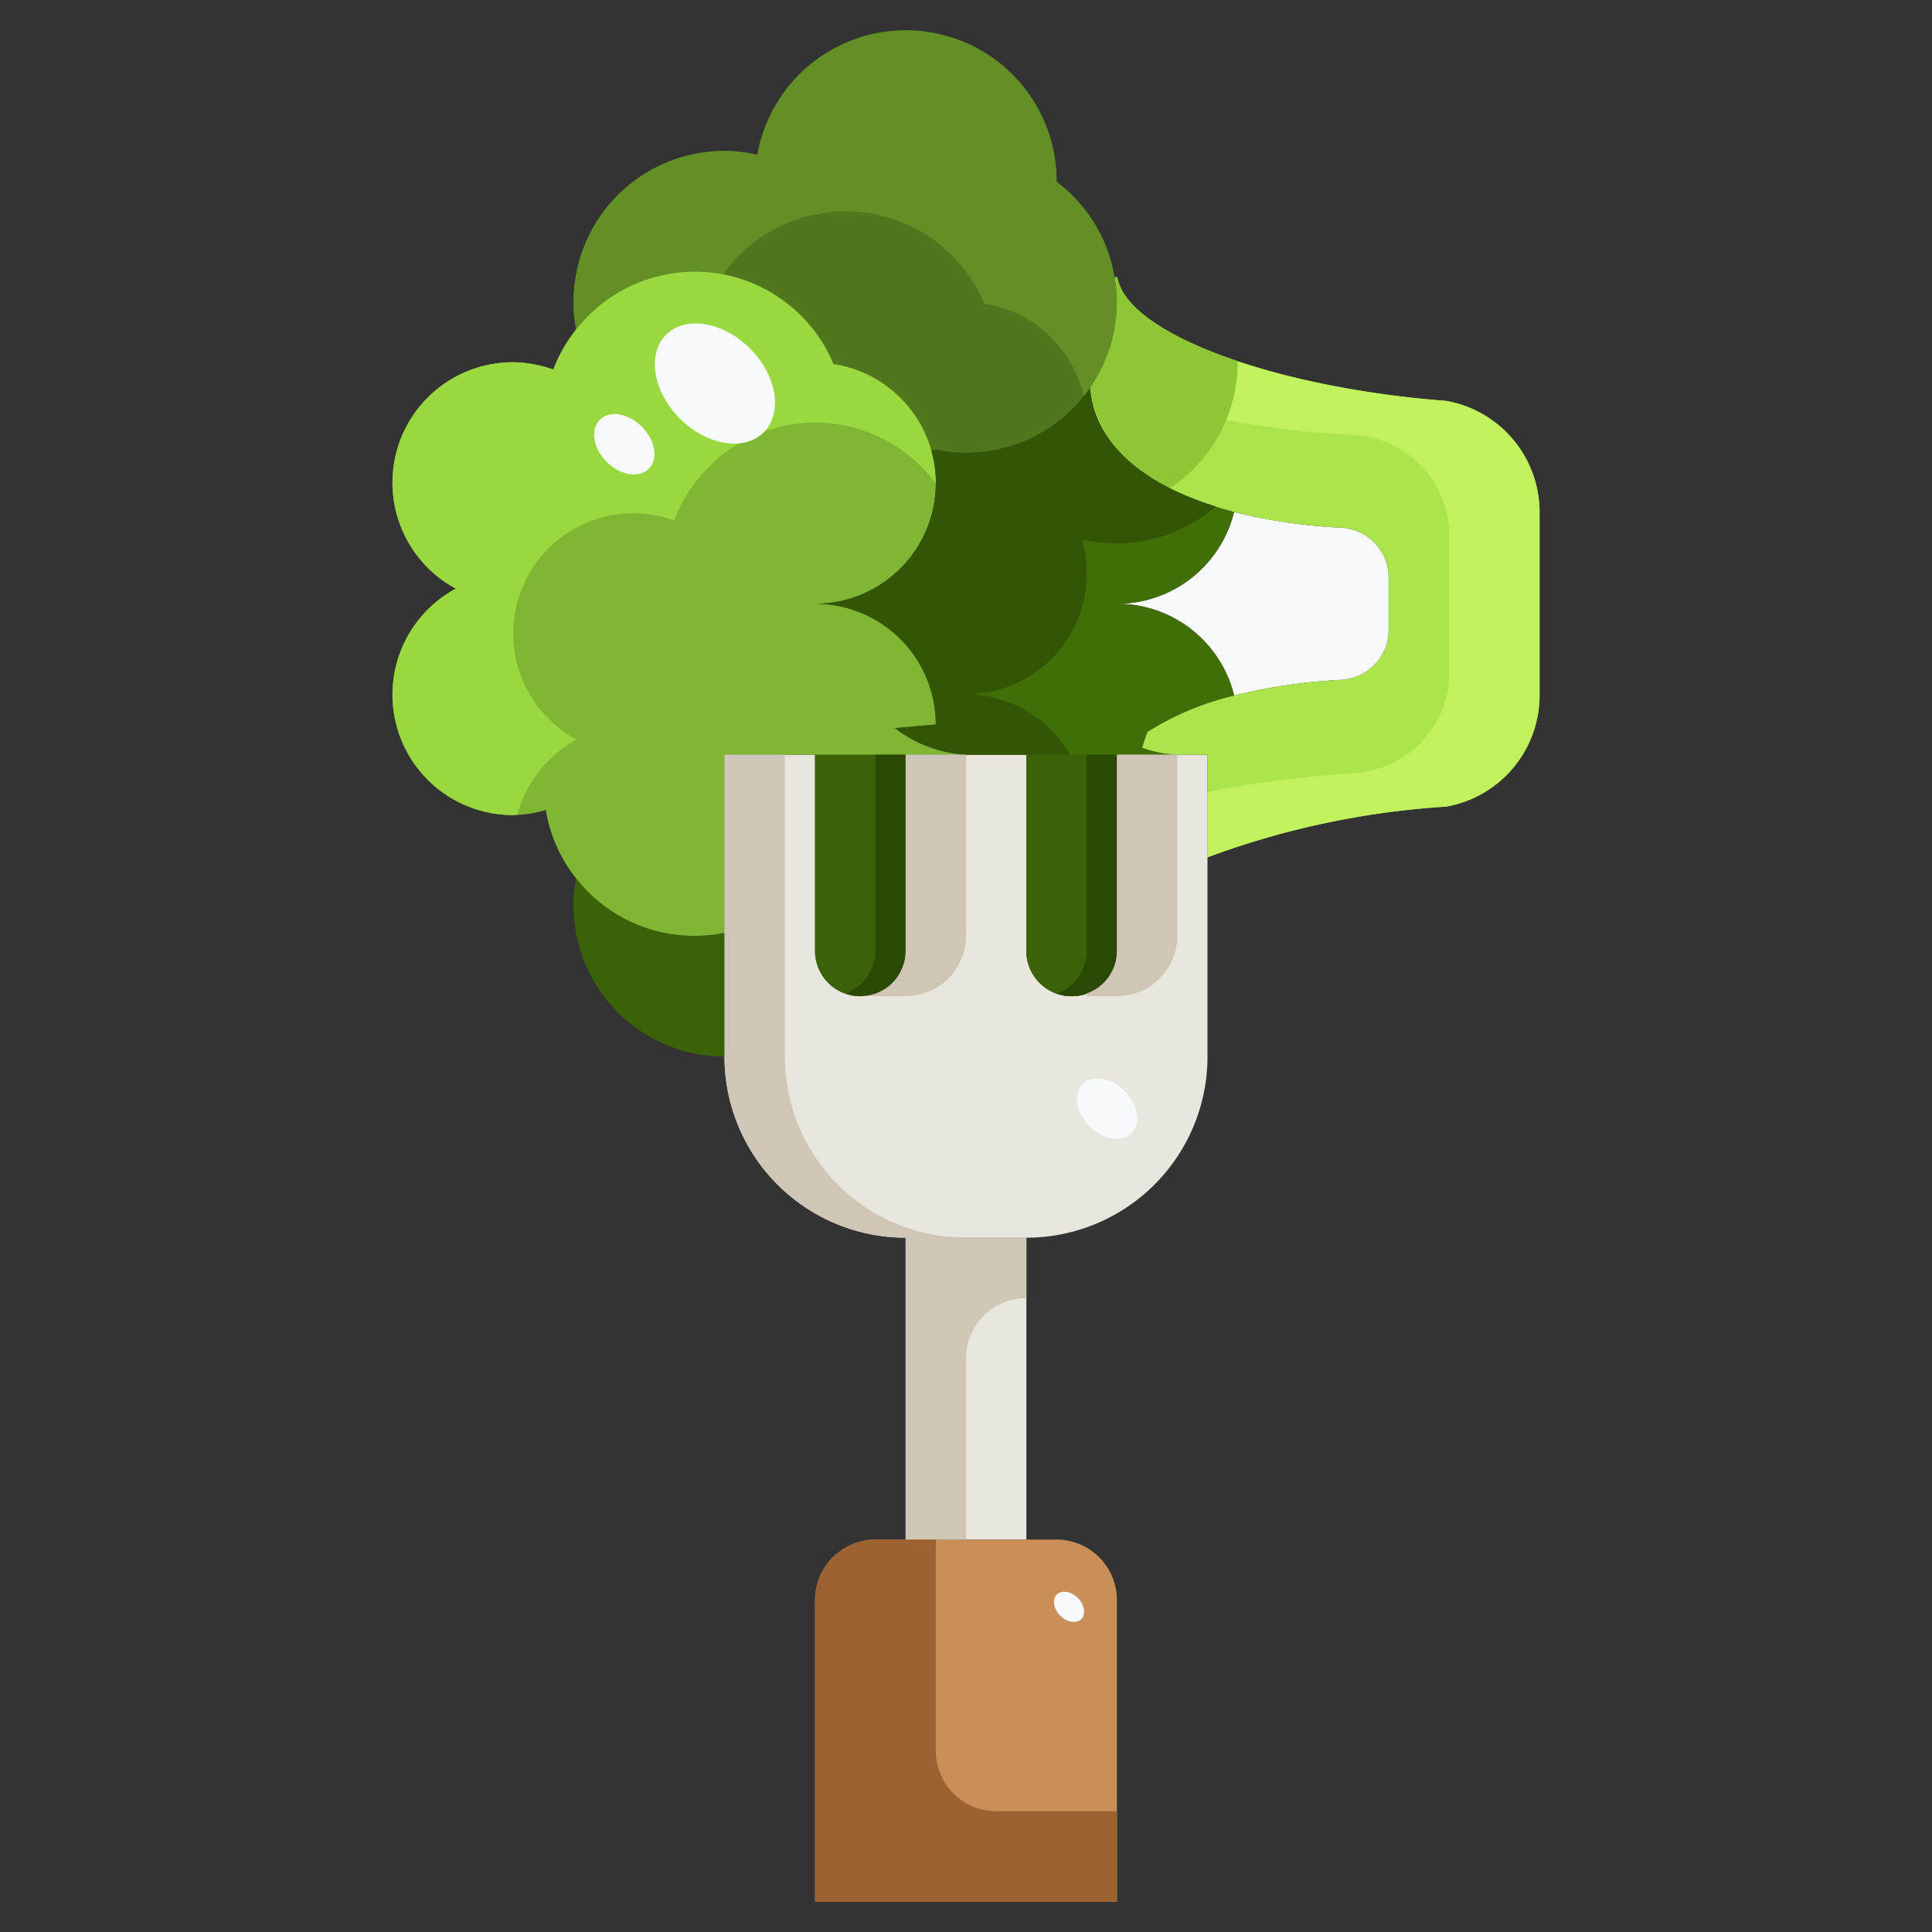 <svg height="512" viewBox="0 0 64 64" width="512" xmlns="http://www.w3.org/2000/svg"><rect x="0" y="0" width="64" height="64" fill="#333333" stroke="none"/><g id="_12-vegan" data-name="12-vegan"><path d="m30 41h4v10h-4z" fill="#e9e6de"/><path d="m37 53v10h-10v-10a2.006 2.006 0 0 1 2-2h6a2.006 2.006 0 0 1 2 2z" fill="#ca8e57"/><path d="m40 25v10a6 6 0 0 1 -6 6h-4a6 6 0 0 1 -6-6v-10h3v6.5a1.5 1.5 0 0 0 3 0v-6.5h4v6.5a1.5 1.5 0 0 0 3 0v-6.5z" fill="#e9e6de"/><path d="m46 19.12v1.76a1.653 1.653 0 0 1 -1.56 1.64 18.95 18.95 0 0 0 -3.56.52l-.01-.05a3.994 3.994 0 0 0 -3.87-2.99 3.992 3.992 0 0 0 3.87-3l.01-.04a18.163 18.163 0 0 0 3.56.52 1.653 1.653 0 0 1 1.56 1.64z" fill="#f7fafd"/><path d="m40 25h-1a3.557 3.557 0 0 1 -1.17-.23l.17-.52a9.418 9.418 0 0 1 2.88-1.21 18.95 18.95 0 0 1 3.56-.52 1.653 1.653 0 0 0 1.56-1.64v-1.76a1.653 1.653 0 0 0 -1.56-1.64 18.163 18.163 0 0 1 -3.56-.52c-3.07-.79-4.63-2.32-4.77-4.11a4.992 4.992 0 0 0 .89-2.85 3.592 3.592 0 0 0 -.08-.81l.09-.01c.31 1.89 5.26 3.67 10.9 4.1a3.745 3.745 0 0 1 3.09 3.72v6a3.745 3.745 0 0 1 -3.09 3.72 27.592 27.592 0 0 0 -7.91 1.68z" fill="#ace54b"/><path d="m32 15a4.994 4.994 0 0 0 4.11-2.15c.14 1.79 1.7 3.32 4.77 4.11l-.01.04a3.992 3.992 0 0 1 -3.87 3 3.994 3.994 0 0 1 3.87 2.99l.01.05a9.418 9.418 0 0 0 -2.88 1.21l-.17.52a3.557 3.557 0 0 0 1.17.23h-2v6.5a1.5 1.5 0 0 1 -3 0v-6.5h-2a4.227 4.227 0 0 1 -2.35-.88l1.35-.12a4 4 0 0 0 -4-4 4 4 0 0 0 4-4 3.809 3.809 0 0 0 -.15-1.08l.16-.02a4.619 4.619 0 0 0 .99.1z" fill="#416f07"/><path d="m24 30.9v4.1a5 5 0 0 1 -5-5 4.532 4.532 0 0 1 .08-.91 4.963 4.963 0 0 0 3.92 1.91 4.712 4.712 0 0 0 1-.1z" fill="#3a6206"/><path d="m36.11 12.85a4.994 4.994 0 0 1 -4.11 2.15 4.619 4.619 0 0 1 -.99-.1l-.16.02a4 4 0 0 0 -3.24-2.86 4.983 4.983 0 0 0 -8.52-1.15 3.9 3.9 0 0 1 -.09-.91 5 5 0 0 1 5-5 4.925 4.925 0 0 1 1.09.13 4.993 4.993 0 0 1 9.91.87v.02a4.954 4.954 0 0 1 1.92 3.17 3.592 3.592 0 0 1 .08.81 4.992 4.992 0 0 1 -.89 2.85z" fill="#50761e"/><path d="m19.08 29.09a4.888 4.888 0 0 1 -1-2.26 3.813 3.813 0 0 1 -1.08.17 3.988 3.988 0 0 1 -1.9-7.5 3.988 3.988 0 0 1 1.9-7.5 4.178 4.178 0 0 1 1.33.24 4.881 4.881 0 0 1 .76-1.33 4.983 4.983 0 0 1 8.52 1.15 4 4 0 0 1 3.24 2.86 3.809 3.809 0 0 1 .15 1.08 4 4 0 0 1 -4 4 4 4 0 0 1 4 4l-1.35.12a4.227 4.227 0 0 0 2.35.88h-2v6.5a1.5 1.5 0 0 1 -3 0v-6.5h-3v5.9a4.712 4.712 0 0 1 -1 .1 4.963 4.963 0 0 1 -3.92-1.91z" fill="#7fb734"/><path d="m27 31.5a1.5 1.5 0 0 0 3 0v-6.5h-3z" fill="#3a6206"/><path d="m26 35v-10h-2v10a6 6 0 0 0 6 6h2a6 6 0 0 1 -6-6z" fill="#d0c6b8"/><path d="m47.91 13.28c-5.64-.43-10.59-2.21-10.9-4.1l-.09.01a3.592 3.592 0 0 1 .08.81 4.978 4.978 0 0 1 -.807 2.71 29.711 29.711 0 0 0 8.717 1.7 3.34 3.34 0 0 1 3.09 3.1v4.995a3.34 3.34 0 0 1 -3.09 3.1 38.065 38.065 0 0 0 -4.91.627v2.168a27.592 27.592 0 0 1 7.91-1.68 3.745 3.745 0 0 0 3.09-3.72v-6a3.745 3.745 0 0 0 -3.09-3.72z" fill="#c1f15d"/><path d="m40.11 14.85a4.992 4.992 0 0 0 .89-2.85c0-.013 0-.025 0-.037-2.275-.763-3.82-1.756-3.988-2.783l-.09.01a3.592 3.592 0 0 1 .078.81 4.992 4.992 0 0 1 -.89 2.85 4.214 4.214 0 0 0 2.636 3.323 4.98 4.98 0 0 0 1.364-1.323z" fill="#8dc736"/><path d="m28 7a5 5 0 0 1 4.61 3.06 4 4 0 0 1 3.24 2.86c.02.067.028.137.044.205.073-.091.149-.179.216-.275a4.992 4.992 0 0 0 .89-2.85 3.592 3.592 0 0 0 -.08-.81 4.954 4.954 0 0 0 -1.92-3.17v-.02a4.993 4.993 0 0 0 -9.91-.87 4.925 4.925 0 0 0 -1.09-.13 5 5 0 0 0 -5 5 3.9 3.9 0 0 0 .09.91 4.876 4.876 0 0 1 4.868-1.81c.046-.063.083-.132.132-.193a4.958 4.958 0 0 1 3.91-1.907z" fill="#629026"/><path d="m19.1 24.5a3.988 3.988 0 0 1 1.9-7.5 4.178 4.178 0 0 1 1.33.24 4.881 4.881 0 0 1 .76-1.33 4.964 4.964 0 0 1 7.91.107v-.017a3.809 3.809 0 0 0 -.15-1.08 4 4 0 0 0 -3.24-2.86 4.983 4.983 0 0 0 -8.52-1.15 4.881 4.881 0 0 0 -.76 1.33 4.178 4.178 0 0 0 -1.33-.24 3.988 3.988 0 0 0 -1.9 7.5 3.988 3.988 0 0 0 1.9 7.5c.047 0 .09-.01.136-.012a4.031 4.031 0 0 1 1.964-2.488z" fill="#99d83e"/><path d="m34 31.5a1.5 1.5 0 0 0 3 0v-6.5h-3z" fill="#3a6206"/><path d="m29 31.5a1.494 1.494 0 0 1 -1 1.409 1.488 1.488 0 0 0 2-1.409v-6.5h-1z" fill="#2b4805"/><path d="m36 25v6.5a1.494 1.494 0 0 1 -1 1.409 1.488 1.488 0 0 0 2-1.409v-6.5z" fill="#2b4805"/><path d="m32 23a4 4 0 0 0 4-4 3.809 3.809 0 0 0 -.15-1.08l.16-.02a4.619 4.619 0 0 0 .99.1 4.981 4.981 0 0 0 3.275-1.225c-2.659-.828-4.035-2.26-4.165-3.925a4.994 4.994 0 0 1 -4.11 2.15 4.619 4.619 0 0 1 -.99-.1l-.16.02a3.809 3.809 0 0 1 .15 1.08 4 4 0 0 1 -4 4 4 4 0 0 1 4 4l-1.35.12a4.227 4.227 0 0 0 2.35.88h3.446a3.982 3.982 0 0 0 -3.446-2z" fill="#335506"/><path d="m30 41v10h2v-6a2 2 0 0 1 2-2v-2z" fill="#d0c6b8"/><path d="m33 60a2 2 0 0 1 -2-2v-7h-2a2.006 2.006 0 0 0 -2 2v10h10v-3z" fill="#9c6330"/><path d="m32 31v-6h-2v6.5a1.5 1.5 0 0 1 -1.5 1.5h1.5a2 2 0 0 0 2-2z" fill="#d0c6b8"/><path d="m37 33a2 2 0 0 0 2-2v-6h-2v6.5a1.494 1.494 0 0 1 -1 1.409v.091z" fill="#d0c6b8"/><g fill="#f7fafd"><ellipse cx="23.684" cy="12.695" rx="1.642" ry="2.286" transform="matrix(.707 -.707 .707 .707 -2.037 20.474)"/><ellipse cx="20.682" cy="14.708" rx=".825" ry="1.148" transform="matrix(.707 -.707 .707 .707 -4.341 18.941)"/><ellipse cx="36.682" cy="36.708" rx=".825" ry="1.148" transform="matrix(.707 -.707 .707 .707 -15.213 36.707)"/><ellipse cx="35.427" cy="53.208" rx=".413" ry=".574" transform="matrix(.707 -.707 .707 .707 -27.252 40.657)"/></g></g></svg>